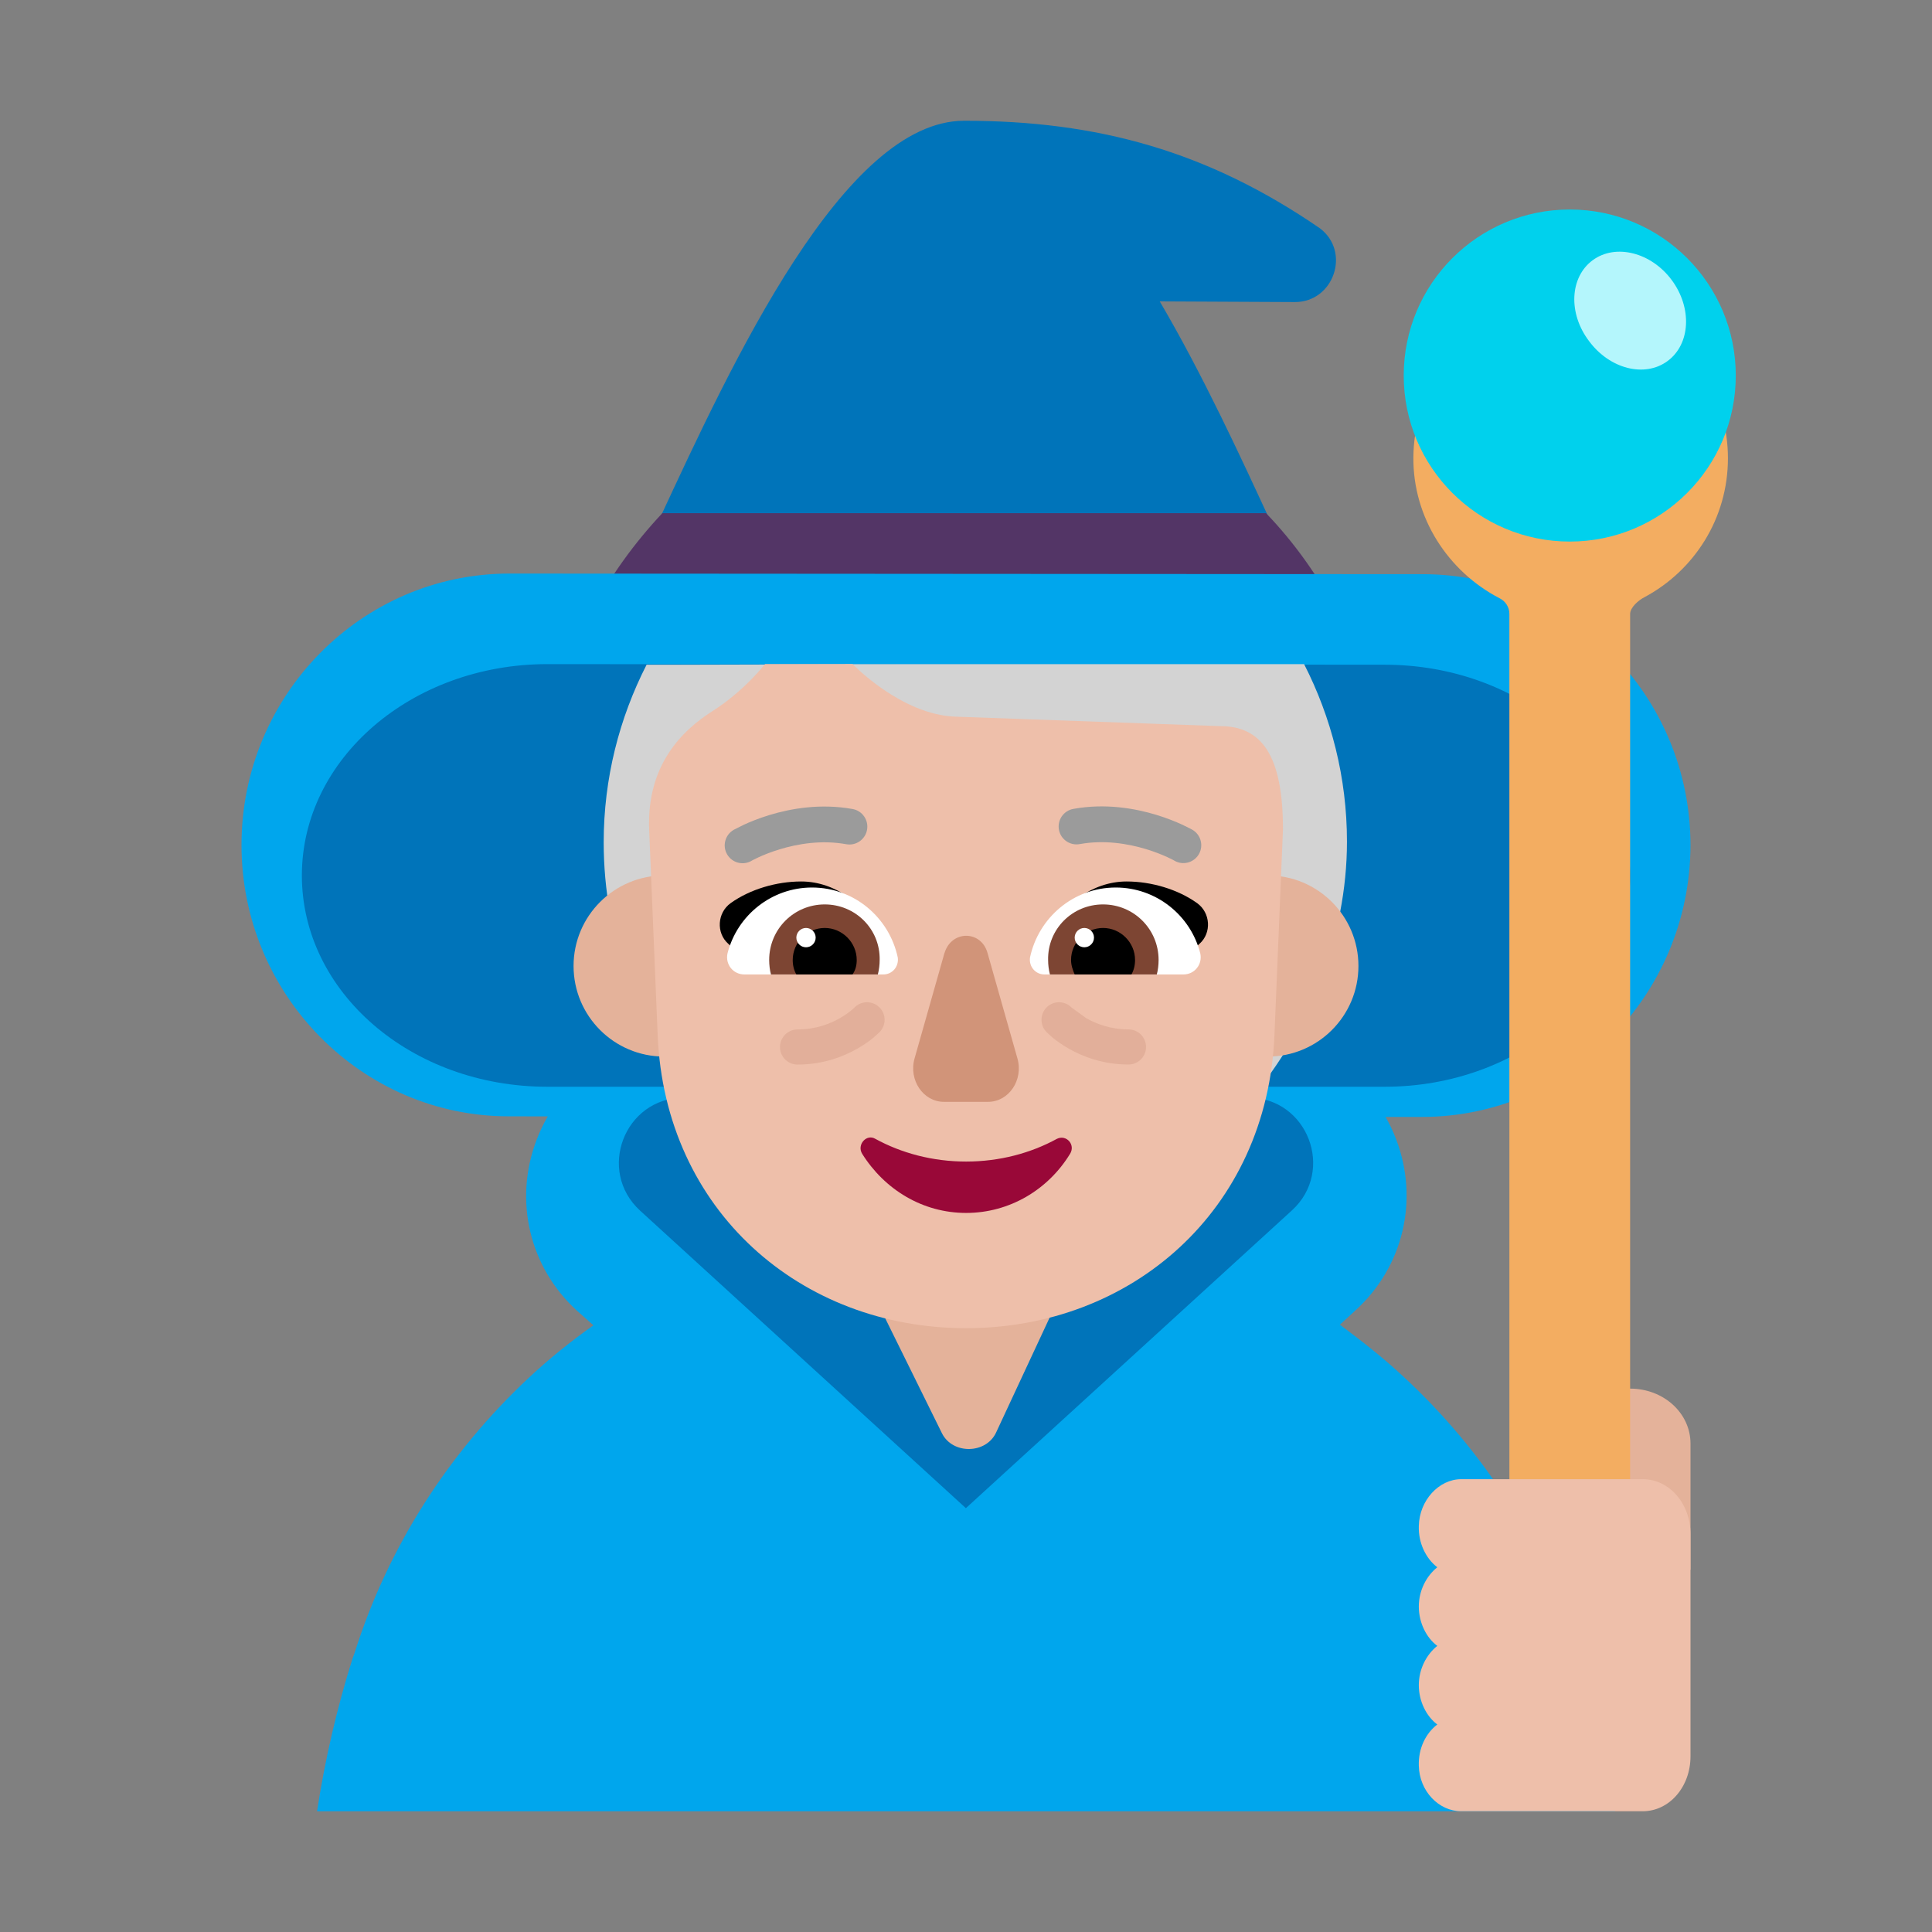 <svg enable-background="new 0 0 128 128" viewBox="0 0 32 32" xmlns="http://www.w3.org/2000/svg"><rect x="0" y="0" width="32" height="32" fill="#808080" stroke="none"/><path d="m10.2 10.11-.18.35h11.9l-.17-.33c-.194-.38-.423-.875-.68-1.435-.516-1.118-1.149-2.492-1.861-3.703l2.24.011c.642 0 .928-.83.415-1.22-1.864-1.283-3.692-1.783-5.894-1.783-1.99 0-3.839 3.99-5.058 6.621-.27.582-.509 1.098-.712 1.489z" fill="#0074ba"/><path d="m9.79 10.15-.19.38h12.74l-.18-.36c-.32-.62-.72-1.18-1.19-1.67h-10c-.46.49-.86 1.04-1.18 1.65z" fill="#533566"/><path d="m22.948 18.5.604 0c2.448 0 4.438-2.016 4.448-4.495 0-2.479-1.99-4.495-4.438-4.495l-15.124-.01c-2.448 0-4.438 2.016-4.438 4.495 0 2.479 1.99 4.495 4.428 4.495l.645.001c-.072.123-.134.253-.186.39-.381 1-.12 2.11.671 2.83l.271.24c-.381.27-.741.56-1.082.88-1.302 1.22-2.314 2.77-2.875 4.55l-.03.08c-.26.82-.461 1.69-.591 2.54h21.5c-.13-.86-.321-1.74-.581-2.58-.571-1.81-1.593-3.39-2.925-4.62-.331-.31-.691-.59-1.052-.86l.261-.24c.791-.72 1.052-1.83.671-2.83-.049-.13-.108-.253-.175-.37z" fill="#00a6ed"/><path d="m9.065 18h13.87c2.241 0 4.065-1.564 4.065-3.49 0-1.936-1.814-3.5-4.065-3.5l-13.87-.01c-2.241 0-4.065 1.564-4.065 3.5s1.814 3.5 4.065 3.5z" fill="#0074ba"/><path d="m15.998 18.15 4.681.03c.976 0 1.444 1.21.717 1.87l-5.398 4.93-5.398-4.93c-.717-.66-.259-1.86.717-1.87z" fill="#0074ba"/><path d="m17.174 21.071h-1.052-1.052c-.277 0-.554-.02-.82-.071l1.351 2.738c.177.356.731.346.897-.01l1.252-2.687c-.177.02-.377.03-.576.03z" fill="#e4b29a"/><path d="m10.71 11.01h.61l2.683-.007-.003-.003h7.6c.45.88.71 1.88.71 2.94 0 1.58-.64 3.135-1.59 4.255.07-.31.12-.64.13-.98l.181-3.503c.01-.23 0-.45-.03-.67-.143-.744-.608-.405-.903-.19-.098.071-.177.129-.219.129h-3.28c-.717 0-1.407-.738-2.004-1.377l-.032-.034c-.118.081-.243.152-.374.211l-.419.143c-.749.206-2.513.693-2.521 1.647v.16l.14 3.4c.02.34.06.67.13.98-.95-1.12-1.52-2.57-1.52-4.16 0-1.06.26-2.06.71-2.94z" fill="#d3d3d3"/><path d="m12.5 16c0 .828-.672 1.5-1.5 1.5s-1.5-.672-1.5-1.5.672-1.5 1.5-1.5 1.5.672 1.5 1.5z" fill="#e4b29a"/><path d="m22.5 16c0 .828-.672 1.5-1.5 1.5s-1.5-.672-1.5-1.5.672-1.5 1.5-1.5 1.5.672 1.5 1.5z" fill="#e4b29a"/><path d="m11.803 11.777c-.52.329-1.091.907-1.051 1.96l.141 3.409c.121 2.908 2.372 4.853 5.108 4.853 2.736 0 4.987-1.945 5.108-4.853l.141-3.409c0-1.24-.362-1.71-1.04-1.71 0 0-3.486-.125-4.385-.157-.899-.031-1.703-.871-1.703-.871h-1.451s-.347.448-.867.777z" fill="#eebfaa"/><path d="m13.27 14.6c.58 0 1.05.4 1.35.85-.217.064-.429.124-.639.184-.478.136-.945.269-1.431.436l-.49-.44c-.2-.18-.18-.51.04-.67.32-.23.76-.36 1.17-.36z"/><path d="m18.66 14.6c-.58 0-1.05.4-1.35.85.217.064.429.124.639.184.478.136.945.269 1.431.436l.49-.44c.2-.18.18-.51-.04-.67-.32-.23-.76-.36-1.17-.36z"/><path d="m12.05 15.79c.16-.63.73-1.09 1.4-1.09.7 0 1.28.5 1.42 1.16.02.15-.09.28-.24.28h-2.3c-.19 0-.32-.17-.28-.35z" fill="#fff"/><path d="m19.88 15.79c-.16-.63-.73-1.09-1.4-1.09-.7 0-1.28.5-1.42 1.16-.02.15.09.28.24.28h2.3c.19 0 .32-.17.28-.35z" fill="#fff"/><path d="m12.74 15.9c0-.51.41-.92.92-.92s.92.41.91.92c0 .08-.01.16-.03.24h-1.77c-.02-.07-.03-.16-.03-.24z" fill="#7d4533"/><path d="m19.19 15.9c0-.51-.41-.92-.92-.92s-.92.41-.91.92c0 .08.01.16.03.24h1.77c.02-.07.03-.16.03-.24z" fill="#7d4533"/><path d="m13.66 15.37c.29 0 .53.24.53.53 0 .09-.02.17-.07.24h-.93c-.04-.07-.06-.15-.06-.24 0-.29.24-.53.53-.53z"/><path d="m18.27 15.37c-.29 0-.53.24-.53.53 0 .09.03.17.06.24h.94c.04-.07.06-.15.06-.24 0-.29-.24-.53-.53-.53z"/><path d="m13.51 15.53c0 .088-.072.16-.16.16-.088 0-.16-.072-.16-.16s.072-.16.16-.16c.088 0 .16.072.16.16z" fill="#fff"/><path d="m18.12 15.53c0 .088-.072.16-.16.16-.088 0-.16-.072-.16-.16s.072-.16.16-.16c.088 0 .16.072.16.16z" fill="#fff"/><path d="m16.003 19.239c-.557 0-1.073-.14-1.506-.377-.144-.086-.309.097-.217.248.371.592 1.0.98 1.722.98s1.361-.388 1.722-.98c.093-.151-.062-.323-.217-.248-.433.237-.949.377-1.506.377z" fill="#990838"/><path d="m15.643 15.786-.494 1.742c-.104.361.143.722.485.722h.732c.342 0 .589-.361.485-.722l-.494-1.742c-.105-.382-.599-.382-.713 0z" fill="#d19479"/><path d="m12.448 14.257.004-.002c.004-.002.012-.006.022-.012.02-.011.052-.026.093-.045.083-.038.203-.087.351-.132.298-.09.69-.157 1.099-.083.161.029.315-.078.344-.239.029-.161-.078-.315-.239-.344-.532-.096-1.024-.008-1.376.099-.177.054-.323.114-.425.161l-.168.084-.001.001c-.142.082-.191.264-.109.405.082.142.263.19.405.108z" fill="#9b9b9b"/><path d="m19.857 14.148c.082-.142.033-.323-.108-.405l-.002-.001-.047-.025c-.029-.015-.069-.035-.121-.059-.102-.047-.248-.107-.425-.161-.352-.107-.845-.196-1.376-.099-.161.029-.268.183-.239.344.029.161.183.268.344.239.408-.074.801-.007 1.099.083.148.045.268.094.351.132.041.019.073.035.093.045.01.005.018.009.022.012l.004.003c.142.082.323.033.405-.108z" fill="#9b9b9b"/><g fill="#d6a089" opacity=".5"><path d="m14.151 16.689c.111-.115.295-.119.411-.008.116.111.12.295.009.412l-.105.095c-.062.051-.152.117-.267.182-.23.131-.567.263-.989.263-.161 0-.291-.13-.291-.291 0-.161.13-.291.291-.291.298 0 .536-.093.701-.187.082-.047.145-.093.186-.127.02-.017.035-.03.044-.038z"/><path d="m17.339 16.681c.116-.111.3-.107.412.009l.239.173c.165.094.403.187.701.187.161 0 .291.13.291.291 0 .161-.13.291-.291.291-.422 0-.759-.132-.989-.263-.115-.066-.205-.132-.267-.182l-.104-.095c-.111-.116-.107-.3.009-.412z"/></g><path d="m27 23c.554 0 1 .405 1 .91v2.09h-2v-2.09c0-.504.446-.91 1-.91z" fill="#e4b29a"/><path d="m27.25 5.3c-.2-.11-.45.04-.45.27v1.62c0 .44-.36.81-.8.8-.42-.01-.77-.35-.77-.78v-1.64c0-.23-.25-.38-.45-.27-.81.44-1.36 1.29-1.37 2.27-.01 1.01.58 1.9 1.43 2.34.1.05.16.15.16.26v15.91c0 .57.47 1.04 1.04 1.04s.96-.47.96-1.04v-15.91c0-.11.14-.23.24-.28.82-.44 1.38-1.3 1.38-2.3 0-.99-.55-1.85-1.37-2.29z" fill="#f3ad61"/><path d="m26 8.97c1.519 0 2.75-1.231 2.75-2.75s-1.231-2.75-2.75-2.75-2.75 1.231-2.75 2.75 1.231 2.75 2.75 2.75z" fill="#00d1ed"/><path d="m27.69 4.64c.34.46.31 1.06-.07 1.34s-.96.13-1.3-.33c-.35-.46-.32-1.06.06-1.34s.97-.13 1.31.33z" fill="#b4f6fc"/><path d="m23.5 25.275c.009-.424.333-.775.702-.775h3.006c.441 0 .792.403.792.91v3.68c0 .507-.351.91-.792.91h-3.006c-.369 0-.693-.331-.702-.755-.009-.289.117-.538.306-.682-.18-.134-.306-.383-.306-.651s.126-.507.306-.651c-.18-.134-.306-.383-.306-.651s.126-.507.306-.651c-.189-.145-.315-.403-.306-.682z" fill="#eebfaa"/></svg>